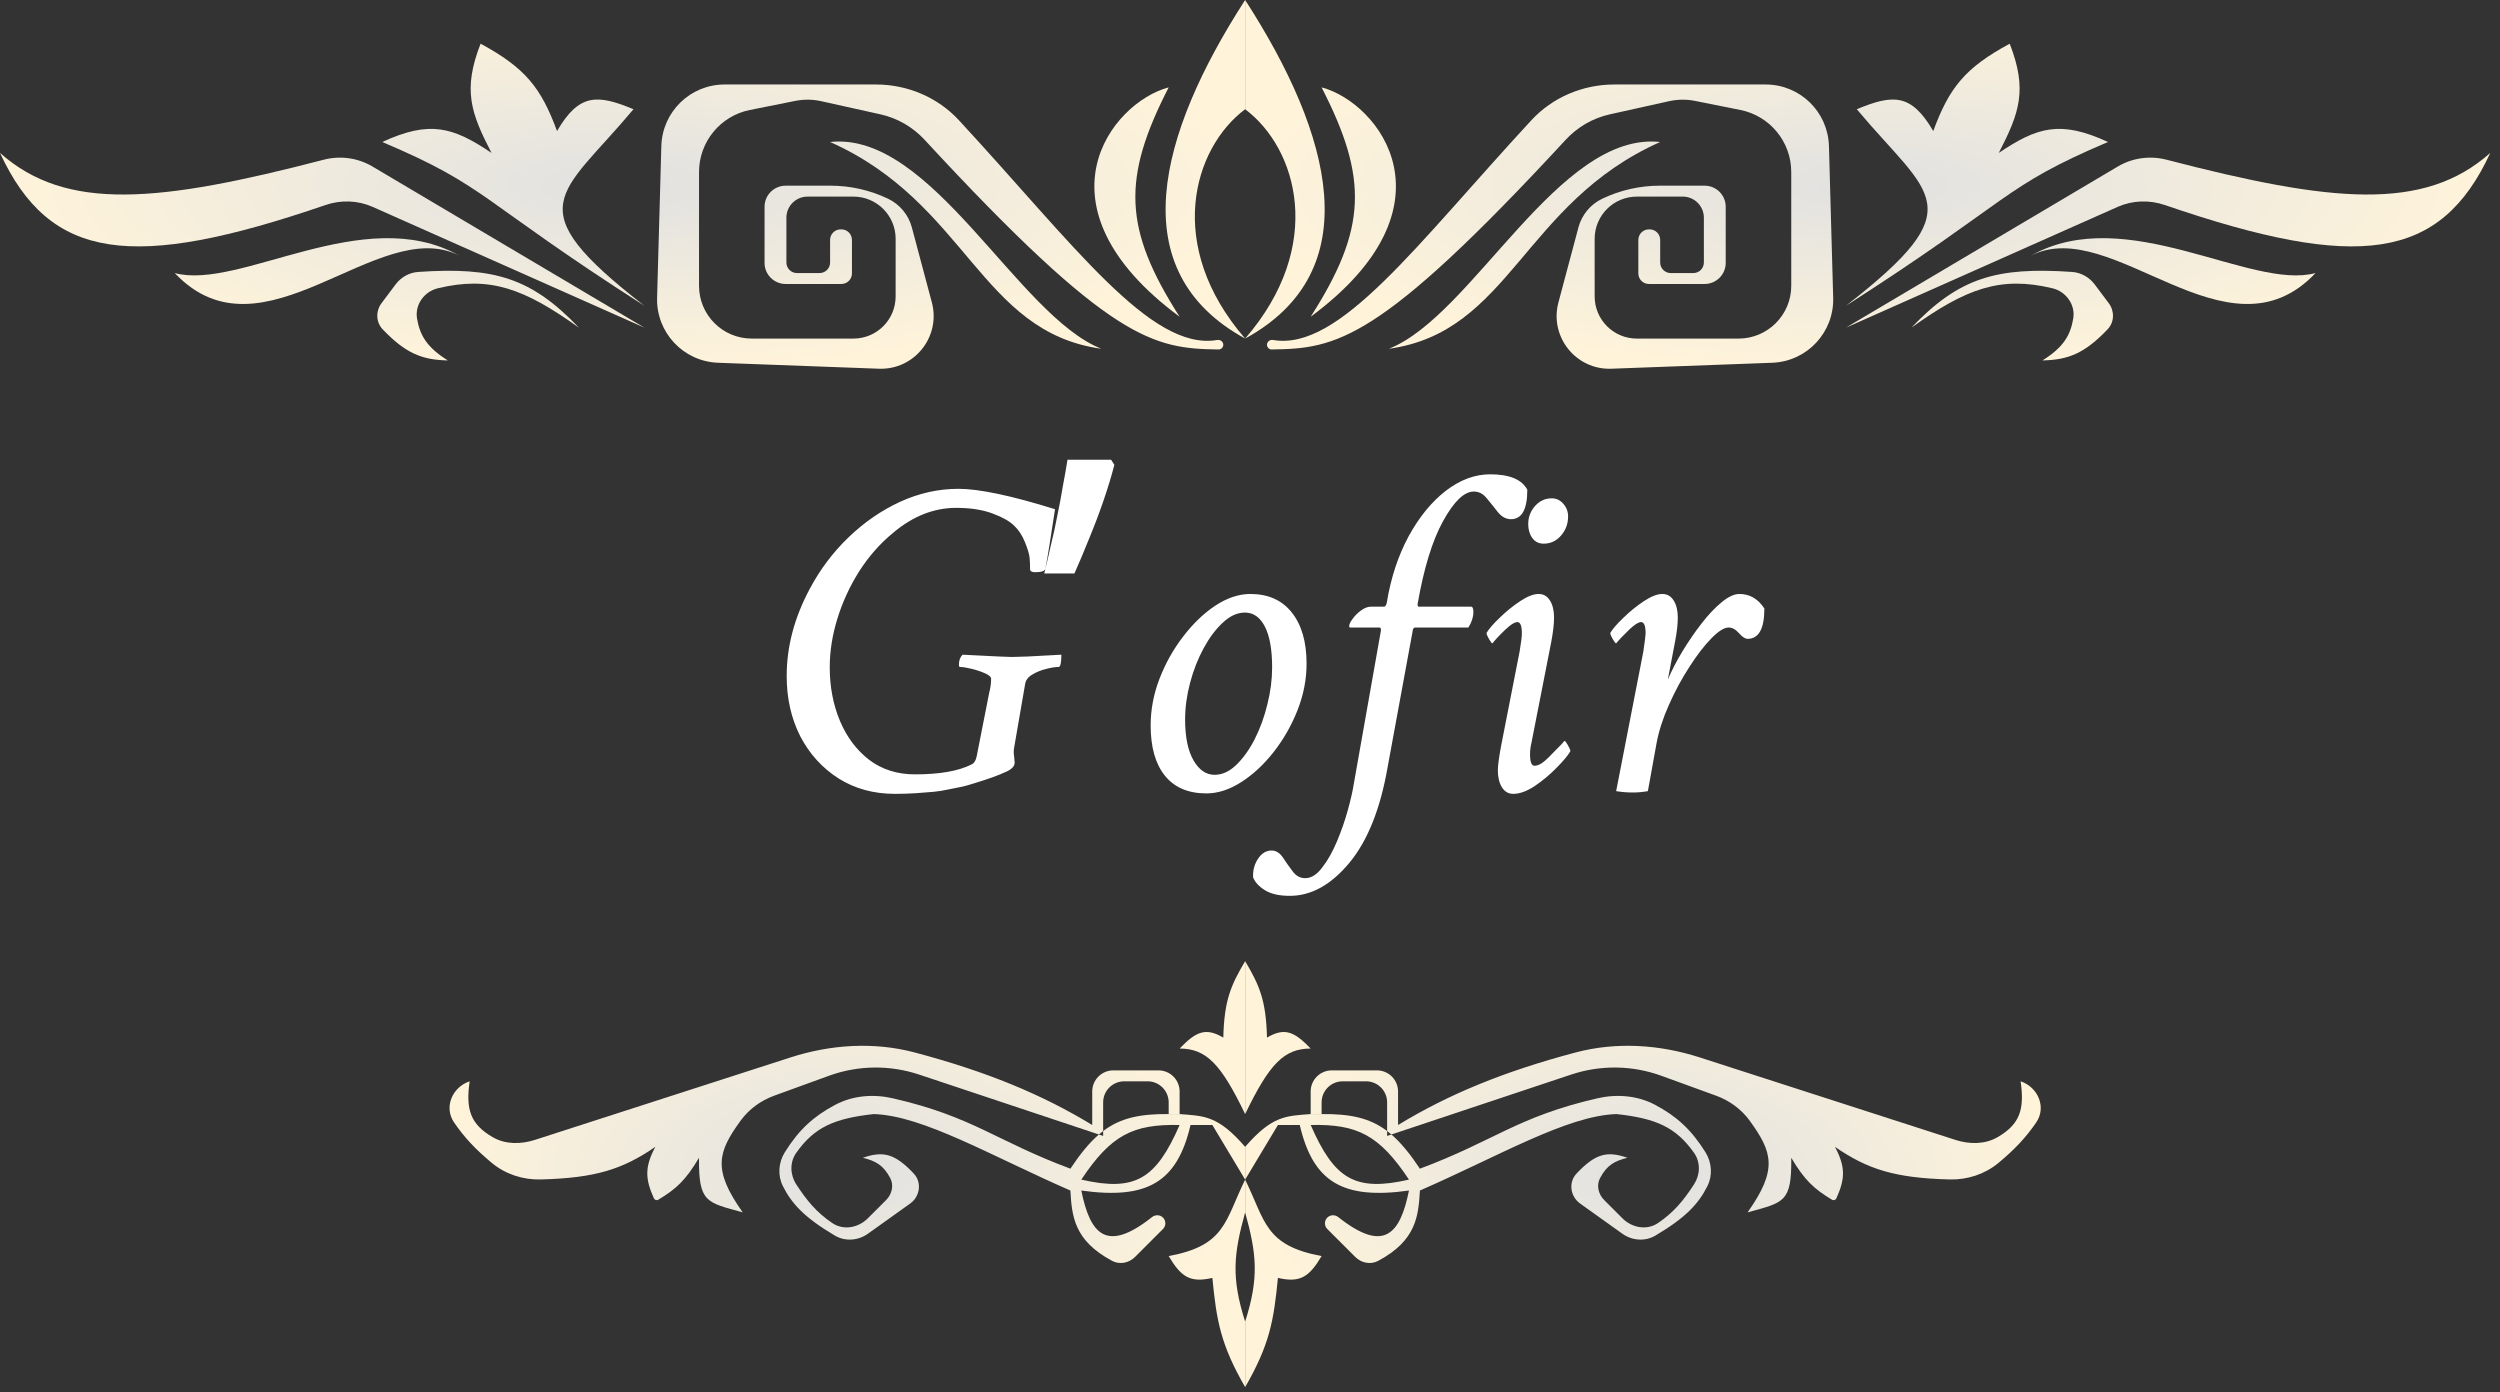 <svg width="237" height="132" viewBox="0 0 237 132" fill="none" xmlns="http://www.w3.org/2000/svg">
<rect x="0" y="0" width="237" height="132" fill="#333333" stroke="none"/>
<path d="M50.713 108.06C49.389 108.487 47.922 108.504 46.717 107.809C44.58 106.575 44.142 105.154 44.524 102.508V102.508C42.88 103.056 42.063 104.953 43.034 106.388C43.998 107.812 45.094 108.974 46.627 110.246C47.918 111.316 49.57 111.855 51.246 111.812C56.441 111.679 59.035 110.851 62.126 108.72C61.105 110.641 61.162 111.76 61.989 113.6C62.061 113.76 62.257 113.822 62.408 113.731C64.083 112.73 65.004 111.892 66.268 109.756C66.216 114.032 66.985 113.977 70.41 114.933C67.52 110.86 68.053 109.221 70.198 106.254C70.996 105.151 72.126 104.331 73.406 103.866L78.578 101.985C81.335 100.982 84.349 100.942 87.132 101.869L104.174 107.55C104.308 107.435 104.443 107.326 104.579 107.223V104.508C104.579 103.403 105.474 102.508 106.579 102.508H108.791C109.896 102.508 110.791 103.403 110.791 104.508V105.614H111.827V103.472C111.827 102.368 110.931 101.472 109.827 101.472H105.543C104.439 101.472 103.543 102.368 103.543 103.472V106.65C98.774 103.748 93.533 101.584 86.726 99.777C82.846 98.747 78.754 99.014 74.933 100.247L50.713 108.06Z" fill="url(#paint0_radial_692_1584)"/>
<path fill-rule="evenodd" clip-rule="evenodd" d="M118.04 111.827V108.721C115.458 105.74 114.164 105.799 111.827 105.614H110.791C108.063 105.589 106.223 105.979 104.579 107.223V107.685L104.174 107.55C103.27 108.327 102.41 109.382 101.473 110.791C94.423 108.167 92.242 105.859 84.631 104.117C82.793 103.696 80.838 103.854 79.174 104.739C77.141 105.82 75.748 107.075 74.401 109.235C73.798 110.201 73.705 111.42 74.215 112.438C75.05 114.107 76.25 115.417 79.138 117.128C80.119 117.709 81.351 117.62 82.279 116.957L86.28 114.099C87.219 113.429 87.413 112.09 86.622 111.251C84.831 109.354 83.723 109.09 81.799 109.756C83.025 110.067 83.748 110.456 84.397 111.688C84.76 112.378 84.552 113.216 84.001 113.767L82.276 115.492C81.371 116.397 79.967 116.664 78.906 115.948C77.392 114.927 76.479 113.802 75.488 112.283C74.894 111.372 74.854 110.185 75.48 109.296C77.189 106.871 79.077 106.022 82.835 105.614C87.514 105.758 93.974 109.592 101.473 112.862C101.611 115.305 101.827 117.608 105.431 119.531C106.15 119.915 107.027 119.733 107.604 119.156L110.252 116.508C110.55 116.21 110.55 115.727 110.252 115.429V115.429C109.972 115.149 109.522 115.134 109.211 115.381C104.883 118.812 103.35 117.017 102.508 112.862C108.785 113.743 111.601 112.063 112.862 106.65H114.933L118.04 111.827ZM102.508 111.827C105.324 107.593 107.417 106.549 111.827 106.65C109.582 111.782 107.624 113.001 102.508 111.827Z" fill="url(#paint1_radial_692_1584)"/>
<path d="M118.04 114.933V111.827C116.112 115.763 116.189 118.074 110.791 119.075C111.96 121.038 112.806 121.636 114.933 121.146C115.325 125.201 115.718 127.472 118.04 131.5V125.287C116.703 121.107 116.953 118.865 118.04 114.933Z" fill="url(#paint2_radial_692_1584)"/>
<path d="M115.969 98.366C116.06 94.792 116.696 93.394 118.04 91.118V105.614C115.723 100.811 114.342 99.414 111.827 99.401C113.365 97.812 114.277 97.364 115.969 98.366Z" fill="url(#paint3_radial_692_1584)"/>
<path d="M185.366 108.06C186.69 108.487 188.157 108.504 189.362 107.809C191.499 106.575 191.937 105.154 191.555 102.508V102.508C193.199 103.056 194.016 104.953 193.045 106.388C192.081 107.812 190.985 108.974 189.452 110.246C188.161 111.316 186.509 111.855 184.833 111.812C179.638 111.679 177.044 110.851 173.953 108.72C174.974 110.641 174.917 111.76 174.09 113.6C174.018 113.76 173.822 113.822 173.671 113.731C171.996 112.73 171.075 111.892 169.811 109.756C169.863 114.032 169.094 113.977 165.669 114.933C168.559 110.86 168.026 109.221 165.881 106.254C165.083 105.151 163.953 104.331 162.673 103.866L157.501 101.985C154.744 100.982 151.73 100.942 148.947 101.869L131.905 107.55C131.771 107.435 131.636 107.326 131.5 107.223V104.508C131.5 103.403 130.605 102.508 129.5 102.508H127.288C126.183 102.508 125.288 103.403 125.288 104.508V105.614H124.252V103.472C124.252 102.368 125.148 101.472 126.252 101.472H130.536C131.64 101.472 132.536 102.368 132.536 103.472V106.65C137.305 103.748 142.547 101.584 149.353 99.777C153.233 98.747 157.325 99.014 161.146 100.247L185.366 108.06Z" fill="url(#paint4_radial_692_1584)"/>
<path fill-rule="evenodd" clip-rule="evenodd" d="M118.04 111.827V108.721C120.621 105.74 121.915 105.799 124.252 105.614H125.288C128.016 105.589 129.856 105.979 131.5 107.223V107.685L131.905 107.55C132.809 108.327 133.669 109.382 134.607 110.791C141.656 108.167 143.837 105.859 151.448 104.117C153.286 103.696 155.241 103.854 156.905 104.739C158.938 105.82 160.331 107.075 161.678 109.235C162.281 110.201 162.374 111.42 161.864 112.438C161.029 114.107 159.829 115.417 156.941 117.128C155.96 117.709 154.728 117.62 153.8 116.957L149.799 114.099C148.86 113.429 148.666 112.09 149.457 111.251C151.248 109.354 152.356 109.09 154.28 109.756C153.054 110.067 152.331 110.456 151.683 111.688C151.319 112.378 151.527 113.216 152.079 113.767L153.803 115.492C154.708 116.397 156.112 116.664 157.173 115.948C158.687 114.927 159.601 113.802 160.591 112.283C161.185 111.372 161.225 110.185 160.599 109.296C158.891 106.871 157.002 106.022 153.244 105.614C148.565 105.758 142.105 109.592 134.607 112.862C134.468 115.305 134.252 117.608 130.648 119.531C129.929 119.915 129.052 119.733 128.475 119.156L125.827 116.508C125.529 116.21 125.529 115.727 125.827 115.429V115.429C126.107 115.149 126.557 115.134 126.868 115.381C131.196 118.812 132.729 117.017 133.571 112.862C127.294 113.743 124.479 112.063 123.217 106.65H121.146L118.04 111.827ZM133.571 111.827C130.755 107.593 128.662 106.549 124.252 106.65C126.497 111.782 128.455 113.001 133.571 111.827Z" fill="url(#paint5_radial_692_1584)"/>
<path d="M118.04 114.933V111.827C119.967 115.763 119.89 118.074 125.288 119.075C124.119 121.038 123.273 121.636 121.146 121.146C120.755 125.201 120.362 127.472 118.04 131.5V125.287C119.376 121.107 119.126 118.865 118.04 114.933Z" fill="url(#paint6_radial_692_1584)"/>
<path d="M120.11 98.366C120.019 94.792 119.383 93.394 118.04 91.118V105.614C120.356 100.811 121.737 99.414 124.252 99.401C122.714 97.812 121.802 97.364 120.11 98.366Z" fill="url(#paint7_radial_692_1584)"/>
<path d="M90.863 46.34C92.826 46.34 95.876 46.984 100.016 48.273C99.586 51.138 99.285 53 99.113 53.859C99.099 54.117 98.769 54.246 98.125 54.246C97.867 54.246 97.71 54.175 97.652 54.031C97.652 53.602 97.638 53.222 97.609 52.893C97.581 52.563 97.438 52.076 97.18 51.432C96.922 50.773 96.571 50.236 96.127 49.82C95.683 49.391 94.988 49.004 94.043 48.66C93.098 48.316 91.966 48.145 90.648 48.145C88.543 48.145 86.559 48.925 84.697 50.486C83.437 51.518 82.356 52.742 81.453 54.16C80.565 55.564 79.878 57.053 79.391 58.629C78.904 60.19 78.66 61.737 78.66 63.27C78.66 65.103 78.982 66.793 79.627 68.34C80.272 69.872 81.195 71.104 82.398 72.035C83.616 72.952 85.062 73.41 86.738 73.41C89.087 73.41 90.878 73.095 92.109 72.465C92.338 72.365 92.496 72.121 92.582 71.734L93.785 65.633L93.828 65.461C93.914 65.088 93.957 64.716 93.957 64.344C93.957 64.172 93.764 64 93.377 63.828C92.99 63.656 92.561 63.513 92.088 63.398C91.615 63.284 91.25 63.227 90.992 63.227C90.935 63.227 90.906 63.155 90.906 63.012C90.906 62.611 91.021 62.296 91.25 62.066C92.797 62.138 93.957 62.195 94.731 62.238C95.518 62.267 95.919 62.281 95.934 62.281C96.134 62.281 96.621 62.267 97.394 62.238C98.182 62.195 99.257 62.138 100.617 62.066C100.617 62.84 100.531 63.227 100.359 63.227C100.044 63.227 99.643 63.291 99.156 63.42C98.684 63.535 98.247 63.714 97.846 63.957C97.459 64.186 97.237 64.487 97.18 64.859L96.148 70.832C96.148 70.889 96.141 70.939 96.127 70.982C96.113 71.025 96.106 71.076 96.106 71.133C96.106 71.233 96.106 71.341 96.106 71.455C96.12 71.57 96.134 71.684 96.148 71.799C96.163 71.913 96.17 72.014 96.17 72.1C96.184 72.186 96.191 72.25 96.191 72.293C96.191 72.665 95.862 72.981 95.203 73.238C95.003 73.338 94.63 73.489 94.086 73.689C93.556 73.876 93.012 74.055 92.453 74.227C91.909 74.398 91.508 74.513 91.25 74.57C90.921 74.628 90.491 74.713 89.961 74.828C89.445 74.943 88.958 75.022 88.5 75.064C88.042 75.107 87.49 75.15 86.846 75.193C86.201 75.236 85.535 75.258 84.848 75.258C82.828 75.258 81.045 74.771 79.498 73.797C77.951 72.809 76.741 71.477 75.867 69.801C75.008 68.111 74.578 66.206 74.578 64.086C74.578 61.293 75.309 58.536 76.769 55.815C77.743 53.981 78.968 52.355 80.443 50.938C81.933 49.505 83.566 48.381 85.342 47.565C87.132 46.748 88.973 46.34 90.863 46.34ZM105.641 44.068C105.377 45.095 105.039 46.209 104.629 47.412C104.218 48.615 103.763 49.817 103.265 51.02C102.795 52.193 102.326 53.308 101.857 54.364H98.997C99.202 53.543 99.407 52.663 99.613 51.724C99.847 50.785 100.053 49.847 100.229 48.908C100.434 47.94 100.61 47.001 100.757 46.092C100.933 45.183 101.079 44.347 101.197 43.584H105.333L105.641 44.068ZM118.535 56.309C120.225 56.309 121.536 56.896 122.467 58.07C123.398 59.245 123.863 60.863 123.863 62.926C123.863 64.401 123.577 65.869 123.004 67.33C122.431 68.777 121.679 70.094 120.748 71.283C119.817 72.472 118.793 73.424 117.676 74.141C116.559 74.857 115.456 75.215 114.367 75.215C112.648 75.215 111.338 74.656 110.436 73.539C109.533 72.422 109.082 70.832 109.082 68.769C109.082 67.28 109.361 65.805 109.92 64.344C110.493 62.868 111.245 61.529 112.176 60.326C113.107 59.109 114.124 58.135 115.227 57.404C116.344 56.674 117.447 56.309 118.535 56.309ZM118.02 58.07C117.303 58.07 116.609 58.385 115.936 59.016C115.262 59.632 114.654 60.441 114.109 61.443C113.565 62.446 113.135 63.542 112.82 64.731C112.505 65.919 112.348 67.079 112.348 68.211C112.348 69.872 112.613 71.162 113.143 72.078C113.673 72.995 114.339 73.453 115.141 73.453C115.857 73.453 116.537 73.145 117.182 72.529C117.84 71.899 118.428 71.083 118.943 70.08C119.459 69.063 119.86 67.96 120.146 66.772C120.447 65.583 120.598 64.415 120.598 63.27C120.598 61.579 120.368 60.29 119.91 59.402C119.452 58.514 118.822 58.07 118.02 58.07ZM141.266 44.965C143.099 44.965 144.273 45.452 144.789 46.426C144.789 48.288 144.273 49.219 143.242 49.219C142.784 49.219 142.376 49.004 142.018 48.574C141.674 48.13 141.323 47.693 140.965 47.264C140.621 46.82 140.206 46.598 139.719 46.598C138.802 46.598 137.828 47.536 136.797 49.412C135.78 51.26 134.978 53.874 134.391 57.254V57.34C134.391 57.454 134.434 57.512 134.52 57.512H139.461C139.604 57.512 139.676 57.684 139.676 58.027C139.676 58.5 139.518 58.987 139.203 59.488H134.176C134.018 59.488 133.932 59.603 133.918 59.832L131.555 72.68C130.867 76.662 129.657 79.698 127.924 81.789C126.191 83.88 124.307 84.926 122.273 84.926C121.271 84.926 120.483 84.747 119.91 84.389C119.337 84.031 118.965 83.622 118.793 83.164C118.764 82.505 118.922 81.918 119.266 81.402C119.609 80.887 120.039 80.629 120.555 80.629C120.956 80.629 121.307 80.844 121.607 81.273C121.894 81.717 122.202 82.154 122.531 82.584C122.846 83.028 123.247 83.25 123.734 83.25C124.307 83.25 124.844 82.913 125.346 82.24C125.861 81.581 126.327 80.758 126.742 79.769C127.158 78.781 127.501 77.793 127.773 76.805C128.046 75.816 128.232 75 128.332 74.356L130.91 59.789V59.703C130.91 59.56 130.867 59.488 130.781 59.488H127.988C127.931 59.488 127.902 59.445 127.902 59.359C127.902 59.188 128.01 58.958 128.225 58.672C128.439 58.371 128.704 58.106 129.02 57.877C129.349 57.633 129.664 57.512 129.965 57.512H131.211C131.326 57.512 131.411 57.383 131.469 57.125C131.855 54.776 132.543 52.685 133.531 50.852C134.534 49.018 135.708 47.579 137.055 46.533C138.415 45.488 139.819 44.965 141.266 44.965ZM147.109 47.242C147.539 47.242 147.904 47.414 148.205 47.758C148.506 48.102 148.656 48.503 148.656 48.961C148.656 49.648 148.434 50.25 147.99 50.766C147.546 51.281 146.995 51.539 146.336 51.539C145.878 51.539 145.52 51.36 145.262 51.002C145.004 50.644 144.875 50.207 144.875 49.691C144.875 49.033 145.09 48.46 145.52 47.973C145.949 47.486 146.479 47.242 147.109 47.242ZM145.863 56.309C146.322 56.309 146.68 56.516 146.938 56.932C147.195 57.347 147.324 57.884 147.324 58.543C147.324 59.13 147.238 59.889 147.066 60.82L145.176 70.445C145.09 70.789 145.047 71.147 145.047 71.519C145.047 72.236 145.19 72.594 145.477 72.594C145.835 72.594 146.264 72.343 146.766 71.842C147.267 71.326 147.697 70.889 148.055 70.531L148.312 70.231C148.37 70.231 148.477 70.367 148.635 70.639C148.792 70.911 148.871 71.104 148.871 71.219C148.628 71.634 148.184 72.164 147.539 72.809C146.909 73.453 146.221 74.026 145.477 74.527C144.732 75.014 144.059 75.258 143.457 75.258C142.999 75.258 142.641 75.05 142.383 74.635C142.125 74.219 141.996 73.682 141.996 73.023C141.996 72.594 142.096 71.835 142.297 70.746L144.059 61.766C144.202 60.921 144.273 60.348 144.273 60.047C144.273 59.331 144.13 58.973 143.844 58.973C143.672 58.973 143.436 59.087 143.135 59.316C142.848 59.546 142.569 59.803 142.297 60.09C142.025 60.362 141.824 60.577 141.695 60.734L141.48 60.992C141.423 60.992 141.316 60.856 141.158 60.584C141.001 60.312 140.922 60.118 140.922 60.004C141.151 59.617 141.566 59.137 142.168 58.565C142.77 57.977 143.414 57.454 144.102 56.996C144.789 56.538 145.376 56.309 145.863 56.309ZM157.594 56.309C158.052 56.309 158.41 56.516 158.668 56.932C158.926 57.347 159.055 57.884 159.055 58.543C159.055 59.173 158.969 59.932 158.797 60.82L158.109 64.43C158.467 63.585 158.926 62.697 159.484 61.766C160.057 60.82 160.666 59.932 161.311 59.102C161.955 58.271 162.592 57.598 163.223 57.082C163.853 56.566 164.411 56.309 164.898 56.309C165.872 56.309 166.66 56.767 167.262 57.684C167.262 59.603 166.732 60.562 165.672 60.562C165.443 60.562 165.171 60.383 164.855 60.025C164.54 59.667 164.211 59.488 163.867 59.488C163.452 59.488 162.908 59.832 162.234 60.52C161.561 61.207 160.867 62.109 160.15 63.227C159.434 64.329 158.79 65.525 158.217 66.814C157.644 68.089 157.25 69.314 157.035 70.488L156.219 75C155.732 75.086 155.259 75.129 154.801 75.129C154.257 75.129 153.727 75.086 153.211 75L155.789 61.766C155.932 60.777 156.004 60.204 156.004 60.047C156.004 59.331 155.861 58.973 155.574 58.973C155.331 58.973 154.965 59.202 154.479 59.66C154.249 59.889 153.999 60.14 153.727 60.412C153.469 60.684 153.297 60.878 153.211 60.992C153.154 60.992 153.046 60.856 152.889 60.584C152.731 60.312 152.652 60.118 152.652 60.004C152.882 59.617 153.297 59.137 153.898 58.565C154.5 57.977 155.145 57.454 155.832 56.996C156.52 56.538 157.107 56.309 157.594 56.309Z" fill="white"/>
<path d="M0 14.496C6.3 20.098 15.079 19.198 30.687 15.142C32.25 14.736 33.917 14.96 35.306 15.783L61.09 31.063L35.33 19.614C33.92 18.987 32.318 18.935 30.859 19.436C12.55 25.716 4.737 24.728 0 14.496Z" fill="url(#paint8_radial_692_1584)"/>
<path d="M16.567 25.886C22.709 27.549 34.486 19.175 43.503 24.213C35.799 20.345 24.927 34.738 16.567 25.886Z" fill="url(#paint9_radial_692_1584)"/>
<path d="M42.453 34.169C40.475 32.938 39.804 31.791 39.536 30.205C39.314 28.887 40.214 27.637 41.514 27.326C46.406 26.155 49.66 27.317 54.878 31.063C50.376 26.336 46.825 25.284 39.647 25.78C38.797 25.839 38.019 26.275 37.508 26.956L36.167 28.745C35.605 29.494 35.631 30.543 36.278 31.221C38.443 33.484 39.98 34.116 42.453 34.169Z" fill="url(#paint10_radial_692_1584)"/>
<path d="M61.09 28.992C48.873 19.507 53.131 18.638 60.055 10.354C56.629 8.932 54.894 8.839 52.807 12.425C51.288 8.294 49.778 6.427 45.559 4.142C43.852 8.52 44.632 10.699 46.594 14.496C42.938 12.035 40.747 11.382 36.24 13.461C46.305 17.727 45.293 18.875 61.09 28.992Z" fill="url(#paint11_radial_692_1584)"/>
<path d="M78.693 22.744C78.693 22.192 79.141 21.744 79.693 21.744H79.764C80.316 21.744 80.764 22.192 80.764 22.744V25.921C80.764 26.474 80.316 26.921 79.764 26.921H74.48C73.376 26.921 72.48 26.026 72.48 24.921V19.602C72.48 18.498 73.376 17.602 74.48 17.602H78.728C80.614 17.602 82.475 18.023 84.178 18.834V18.834C85.296 19.366 86.125 20.363 86.444 21.56L88.34 28.669C89.206 31.918 86.684 35.079 83.324 34.954L68.068 34.389C64.778 34.267 62.2 31.517 62.292 28.226L62.695 13.843C62.786 10.595 65.444 8.01 68.692 8.01H83.039C86.023 8.01 88.89 9.217 90.915 11.409C101.807 23.194 109.097 33.322 115.395 32.23C115.685 32.18 115.968 32.392 115.968 32.686V32.686C115.968 32.932 115.766 33.132 115.519 33.129C109.37 33.045 105.37 32.431 87.653 13.254C86.537 12.046 85.079 11.198 83.474 10.841L77.858 9.594C77.043 9.412 76.199 9.403 75.38 9.567L71.091 10.425C68.287 10.986 66.268 13.448 66.268 16.309V27.098C66.268 29.86 68.506 32.098 71.268 32.098H80.906C83.115 32.098 84.906 30.308 84.906 28.098V22.638C84.906 20.429 83.115 18.638 80.906 18.638H76.551C75.447 18.638 74.551 19.533 74.551 20.638V24.886C74.551 25.438 74.999 25.886 75.551 25.886H77.693C78.245 25.886 78.693 25.438 78.693 24.886V22.744Z" fill="url(#paint12_radial_692_1584)"/>
<path d="M104.412 33.063C96.474 29.951 88.324 12.407 78.693 13.461C91.666 19.233 92.918 31.479 104.412 33.063Z" fill="url(#paint13_radial_692_1584)"/>
<path d="M111.827 30.028C106.485 21.683 106.361 16.914 110.791 8.283C105.363 9.714 97.626 19.511 111.827 30.028Z" fill="url(#paint14_radial_692_1584)"/>
<path d="M118.039 10.354C113.102 14.055 110.405 23.279 118.039 32.098C106.33 25.689 109.793 12.771 118.039 0V10.354Z" fill="url(#paint15_radial_692_1584)"/>
<path d="M236.079 14.496C229.778 20.098 221 19.198 205.392 15.142C203.829 14.736 202.162 14.96 200.773 15.783L174.988 31.063L200.748 19.614C202.158 18.987 203.76 18.935 205.22 19.436C223.529 25.716 231.342 24.728 236.079 14.496Z" fill="url(#paint16_radial_692_1584)"/>
<path d="M219.512 25.886C213.369 27.549 201.593 19.175 192.576 24.213C200.279 20.345 211.151 34.738 219.512 25.886Z" fill="url(#paint17_radial_692_1584)"/>
<path d="M193.626 34.169C195.604 32.938 196.275 31.791 196.542 30.205C196.765 28.887 195.865 27.637 194.565 27.326C189.672 26.155 186.419 27.317 181.201 31.063C185.703 26.336 189.254 25.284 196.432 25.78C197.281 25.839 198.06 26.275 198.571 26.956L199.912 28.745C200.474 29.494 200.448 30.543 199.8 31.221C197.636 33.484 196.099 34.116 193.626 34.169Z" fill="url(#paint18_radial_692_1584)"/>
<path d="M174.988 28.992C187.206 19.507 182.948 18.638 176.024 10.354C179.45 8.932 181.185 8.839 183.272 12.425C184.791 8.294 186.3 6.427 190.52 4.142C192.226 8.52 191.446 10.699 189.484 14.496C193.141 12.035 195.331 11.382 199.838 13.461C189.774 17.727 190.786 18.875 174.988 28.992Z" fill="url(#paint19_radial_692_1584)"/>
<path d="M157.386 22.744C157.386 22.192 156.938 21.744 156.386 21.744H156.315C155.763 21.744 155.315 22.192 155.315 22.744V25.921C155.315 26.474 155.763 26.921 156.315 26.921H161.598C162.703 26.921 163.598 26.026 163.598 24.921V19.602C163.598 18.498 162.703 17.602 161.598 17.602H157.351C155.465 17.602 153.603 18.023 151.901 18.834V18.834C150.782 19.366 149.954 20.363 149.635 21.56L147.739 28.669C146.872 31.918 149.395 35.079 152.755 34.954L168.011 34.389C171.301 34.267 173.878 31.517 173.786 28.226L173.384 13.843C173.293 10.595 170.635 8.01 167.386 8.01H153.04C150.056 8.01 147.189 9.217 145.164 11.409C134.272 23.194 126.982 33.322 120.683 32.23C120.393 32.18 120.11 32.392 120.11 32.686V32.686C120.11 32.932 120.313 33.132 120.559 33.129C126.708 33.045 130.709 32.431 148.426 13.254C149.542 12.046 150.999 11.198 152.605 10.841L158.22 9.594C159.035 9.412 159.88 9.403 160.698 9.567L164.988 10.425C167.792 10.986 169.811 13.448 169.811 16.309V27.098C169.811 29.86 167.572 32.098 164.811 32.098H155.173C152.964 32.098 151.173 30.308 151.173 28.098V22.638C151.173 20.429 152.964 18.638 155.173 18.638H159.527C160.632 18.638 161.527 19.533 161.527 20.638V24.886C161.527 25.438 161.08 25.886 160.527 25.886H158.386C157.833 25.886 157.386 25.438 157.386 24.886V22.744Z" fill="url(#paint20_radial_692_1584)"/>
<path d="M131.666 33.063C139.604 29.951 147.754 12.407 157.386 13.461C144.412 19.233 143.16 31.479 131.666 33.063Z" fill="url(#paint21_radial_692_1584)"/>
<path d="M124.252 30.028C129.594 21.683 129.718 16.914 125.287 8.283C130.716 9.714 138.453 19.511 124.252 30.028Z" fill="url(#paint22_radial_692_1584)"/>
<path d="M118.039 10.354C122.976 14.055 125.673 23.279 118.039 32.098C129.749 25.689 126.286 12.771 118.039 0V10.354Z" fill="url(#paint23_radial_692_1584)"/>
<defs>
<radialGradient id="paint0_radial_692_1584" cx="0" cy="0" r="1" gradientUnits="userSpaceOnUse" gradientTransform="translate(79.728 111.309) scale(38.311 20.191)">
<stop stop-color="#E1E1E1"/>
<stop offset="1" stop-color="#FFF4DA"/>
</radialGradient>
<radialGradient id="paint1_radial_692_1584" cx="0" cy="0" r="1" gradientUnits="userSpaceOnUse" gradientTransform="translate(79.728 111.309) scale(38.311 20.191)">
<stop stop-color="#E1E1E1"/>
<stop offset="1" stop-color="#FFF4DA"/>
</radialGradient>
<radialGradient id="paint2_radial_692_1584" cx="0" cy="0" r="1" gradientUnits="userSpaceOnUse" gradientTransform="translate(79.728 111.309) scale(38.311 20.191)">
<stop stop-color="#E1E1E1"/>
<stop offset="1" stop-color="#FFF4DA"/>
</radialGradient>
<radialGradient id="paint3_radial_692_1584" cx="0" cy="0" r="1" gradientUnits="userSpaceOnUse" gradientTransform="translate(79.728 111.309) scale(38.311 20.191)">
<stop stop-color="#E1E1E1"/>
<stop offset="1" stop-color="#FFF4DA"/>
</radialGradient>
<radialGradient id="paint4_radial_692_1584" cx="0" cy="0" r="1" gradientUnits="userSpaceOnUse" gradientTransform="translate(156.351 111.309) rotate(180) scale(38.311 20.191)">
<stop stop-color="#E1E1E1"/>
<stop offset="1" stop-color="#FFF4DA"/>
</radialGradient>
<radialGradient id="paint5_radial_692_1584" cx="0" cy="0" r="1" gradientUnits="userSpaceOnUse" gradientTransform="translate(156.351 111.309) rotate(180) scale(38.311 20.191)">
<stop stop-color="#E1E1E1"/>
<stop offset="1" stop-color="#FFF4DA"/>
</radialGradient>
<radialGradient id="paint6_radial_692_1584" cx="0" cy="0" r="1" gradientUnits="userSpaceOnUse" gradientTransform="translate(156.351 111.309) rotate(180) scale(38.311 20.191)">
<stop stop-color="#E1E1E1"/>
<stop offset="1" stop-color="#FFF4DA"/>
</radialGradient>
<radialGradient id="paint7_radial_692_1584" cx="0" cy="0" r="1" gradientUnits="userSpaceOnUse" gradientTransform="translate(156.351 111.309) rotate(180) scale(38.311 20.191)">
<stop stop-color="#E1E1E1"/>
<stop offset="1" stop-color="#FFF4DA"/>
</radialGradient>
<radialGradient id="paint8_radial_692_1584" cx="0" cy="0" r="1" gradientUnits="userSpaceOnUse" gradientTransform="translate(59.02 17.602) scale(59.02 17.602)">
<stop stop-color="#E1E1E1"/>
<stop offset="1" stop-color="#FFF4DA"/>
</radialGradient>
<radialGradient id="paint9_radial_692_1584" cx="0" cy="0" r="1" gradientUnits="userSpaceOnUse" gradientTransform="translate(59.02 17.602) scale(59.02 17.602)">
<stop stop-color="#E1E1E1"/>
<stop offset="1" stop-color="#FFF4DA"/>
</radialGradient>
<radialGradient id="paint10_radial_692_1584" cx="0" cy="0" r="1" gradientUnits="userSpaceOnUse" gradientTransform="translate(59.02 17.602) scale(59.02 17.602)">
<stop stop-color="#E1E1E1"/>
<stop offset="1" stop-color="#FFF4DA"/>
</radialGradient>
<radialGradient id="paint11_radial_692_1584" cx="0" cy="0" r="1" gradientUnits="userSpaceOnUse" gradientTransform="translate(59.02 17.602) scale(59.02 17.602)">
<stop stop-color="#E1E1E1"/>
<stop offset="1" stop-color="#FFF4DA"/>
</radialGradient>
<radialGradient id="paint12_radial_692_1584" cx="0" cy="0" r="1" gradientUnits="userSpaceOnUse" gradientTransform="translate(59.02 17.602) scale(59.02 17.602)">
<stop stop-color="#E1E1E1"/>
<stop offset="1" stop-color="#FFF4DA"/>
</radialGradient>
<radialGradient id="paint13_radial_692_1584" cx="0" cy="0" r="1" gradientUnits="userSpaceOnUse" gradientTransform="translate(59.02 17.602) scale(59.02 17.602)">
<stop stop-color="#E1E1E1"/>
<stop offset="1" stop-color="#FFF4DA"/>
</radialGradient>
<radialGradient id="paint14_radial_692_1584" cx="0" cy="0" r="1" gradientUnits="userSpaceOnUse" gradientTransform="translate(59.02 17.602) scale(59.02 17.602)">
<stop stop-color="#E1E1E1"/>
<stop offset="1" stop-color="#FFF4DA"/>
</radialGradient>
<radialGradient id="paint15_radial_692_1584" cx="0" cy="0" r="1" gradientUnits="userSpaceOnUse" gradientTransform="translate(59.02 17.602) scale(59.02 17.602)">
<stop stop-color="#E1E1E1"/>
<stop offset="1" stop-color="#FFF4DA"/>
</radialGradient>
<radialGradient id="paint16_radial_692_1584" cx="0" cy="0" r="1" gradientUnits="userSpaceOnUse" gradientTransform="translate(177.059 17.602) rotate(180) scale(59.02 17.602)">
<stop stop-color="#E1E1E1"/>
<stop offset="1" stop-color="#FFF4DA"/>
</radialGradient>
<radialGradient id="paint17_radial_692_1584" cx="0" cy="0" r="1" gradientUnits="userSpaceOnUse" gradientTransform="translate(177.059 17.602) rotate(180) scale(59.02 17.602)">
<stop stop-color="#E1E1E1"/>
<stop offset="1" stop-color="#FFF4DA"/>
</radialGradient>
<radialGradient id="paint18_radial_692_1584" cx="0" cy="0" r="1" gradientUnits="userSpaceOnUse" gradientTransform="translate(177.059 17.602) rotate(180) scale(59.02 17.602)">
<stop stop-color="#E1E1E1"/>
<stop offset="1" stop-color="#FFF4DA"/>
</radialGradient>
<radialGradient id="paint19_radial_692_1584" cx="0" cy="0" r="1" gradientUnits="userSpaceOnUse" gradientTransform="translate(177.059 17.602) rotate(180) scale(59.02 17.602)">
<stop stop-color="#E1E1E1"/>
<stop offset="1" stop-color="#FFF4DA"/>
</radialGradient>
<radialGradient id="paint20_radial_692_1584" cx="0" cy="0" r="1" gradientUnits="userSpaceOnUse" gradientTransform="translate(177.059 17.602) rotate(180) scale(59.02 17.602)">
<stop stop-color="#E1E1E1"/>
<stop offset="1" stop-color="#FFF4DA"/>
</radialGradient>
<radialGradient id="paint21_radial_692_1584" cx="0" cy="0" r="1" gradientUnits="userSpaceOnUse" gradientTransform="translate(177.059 17.602) rotate(180) scale(59.02 17.602)">
<stop stop-color="#E1E1E1"/>
<stop offset="1" stop-color="#FFF4DA"/>
</radialGradient>
<radialGradient id="paint22_radial_692_1584" cx="0" cy="0" r="1" gradientUnits="userSpaceOnUse" gradientTransform="translate(177.059 17.602) rotate(180) scale(59.02 17.602)">
<stop stop-color="#E1E1E1"/>
<stop offset="1" stop-color="#FFF4DA"/>
</radialGradient>
<radialGradient id="paint23_radial_692_1584" cx="0" cy="0" r="1" gradientUnits="userSpaceOnUse" gradientTransform="translate(177.059 17.602) rotate(180) scale(59.02 17.602)">
<stop stop-color="#E1E1E1"/>
<stop offset="1" stop-color="#FFF4DA"/>
</radialGradient>
</defs>
</svg>
